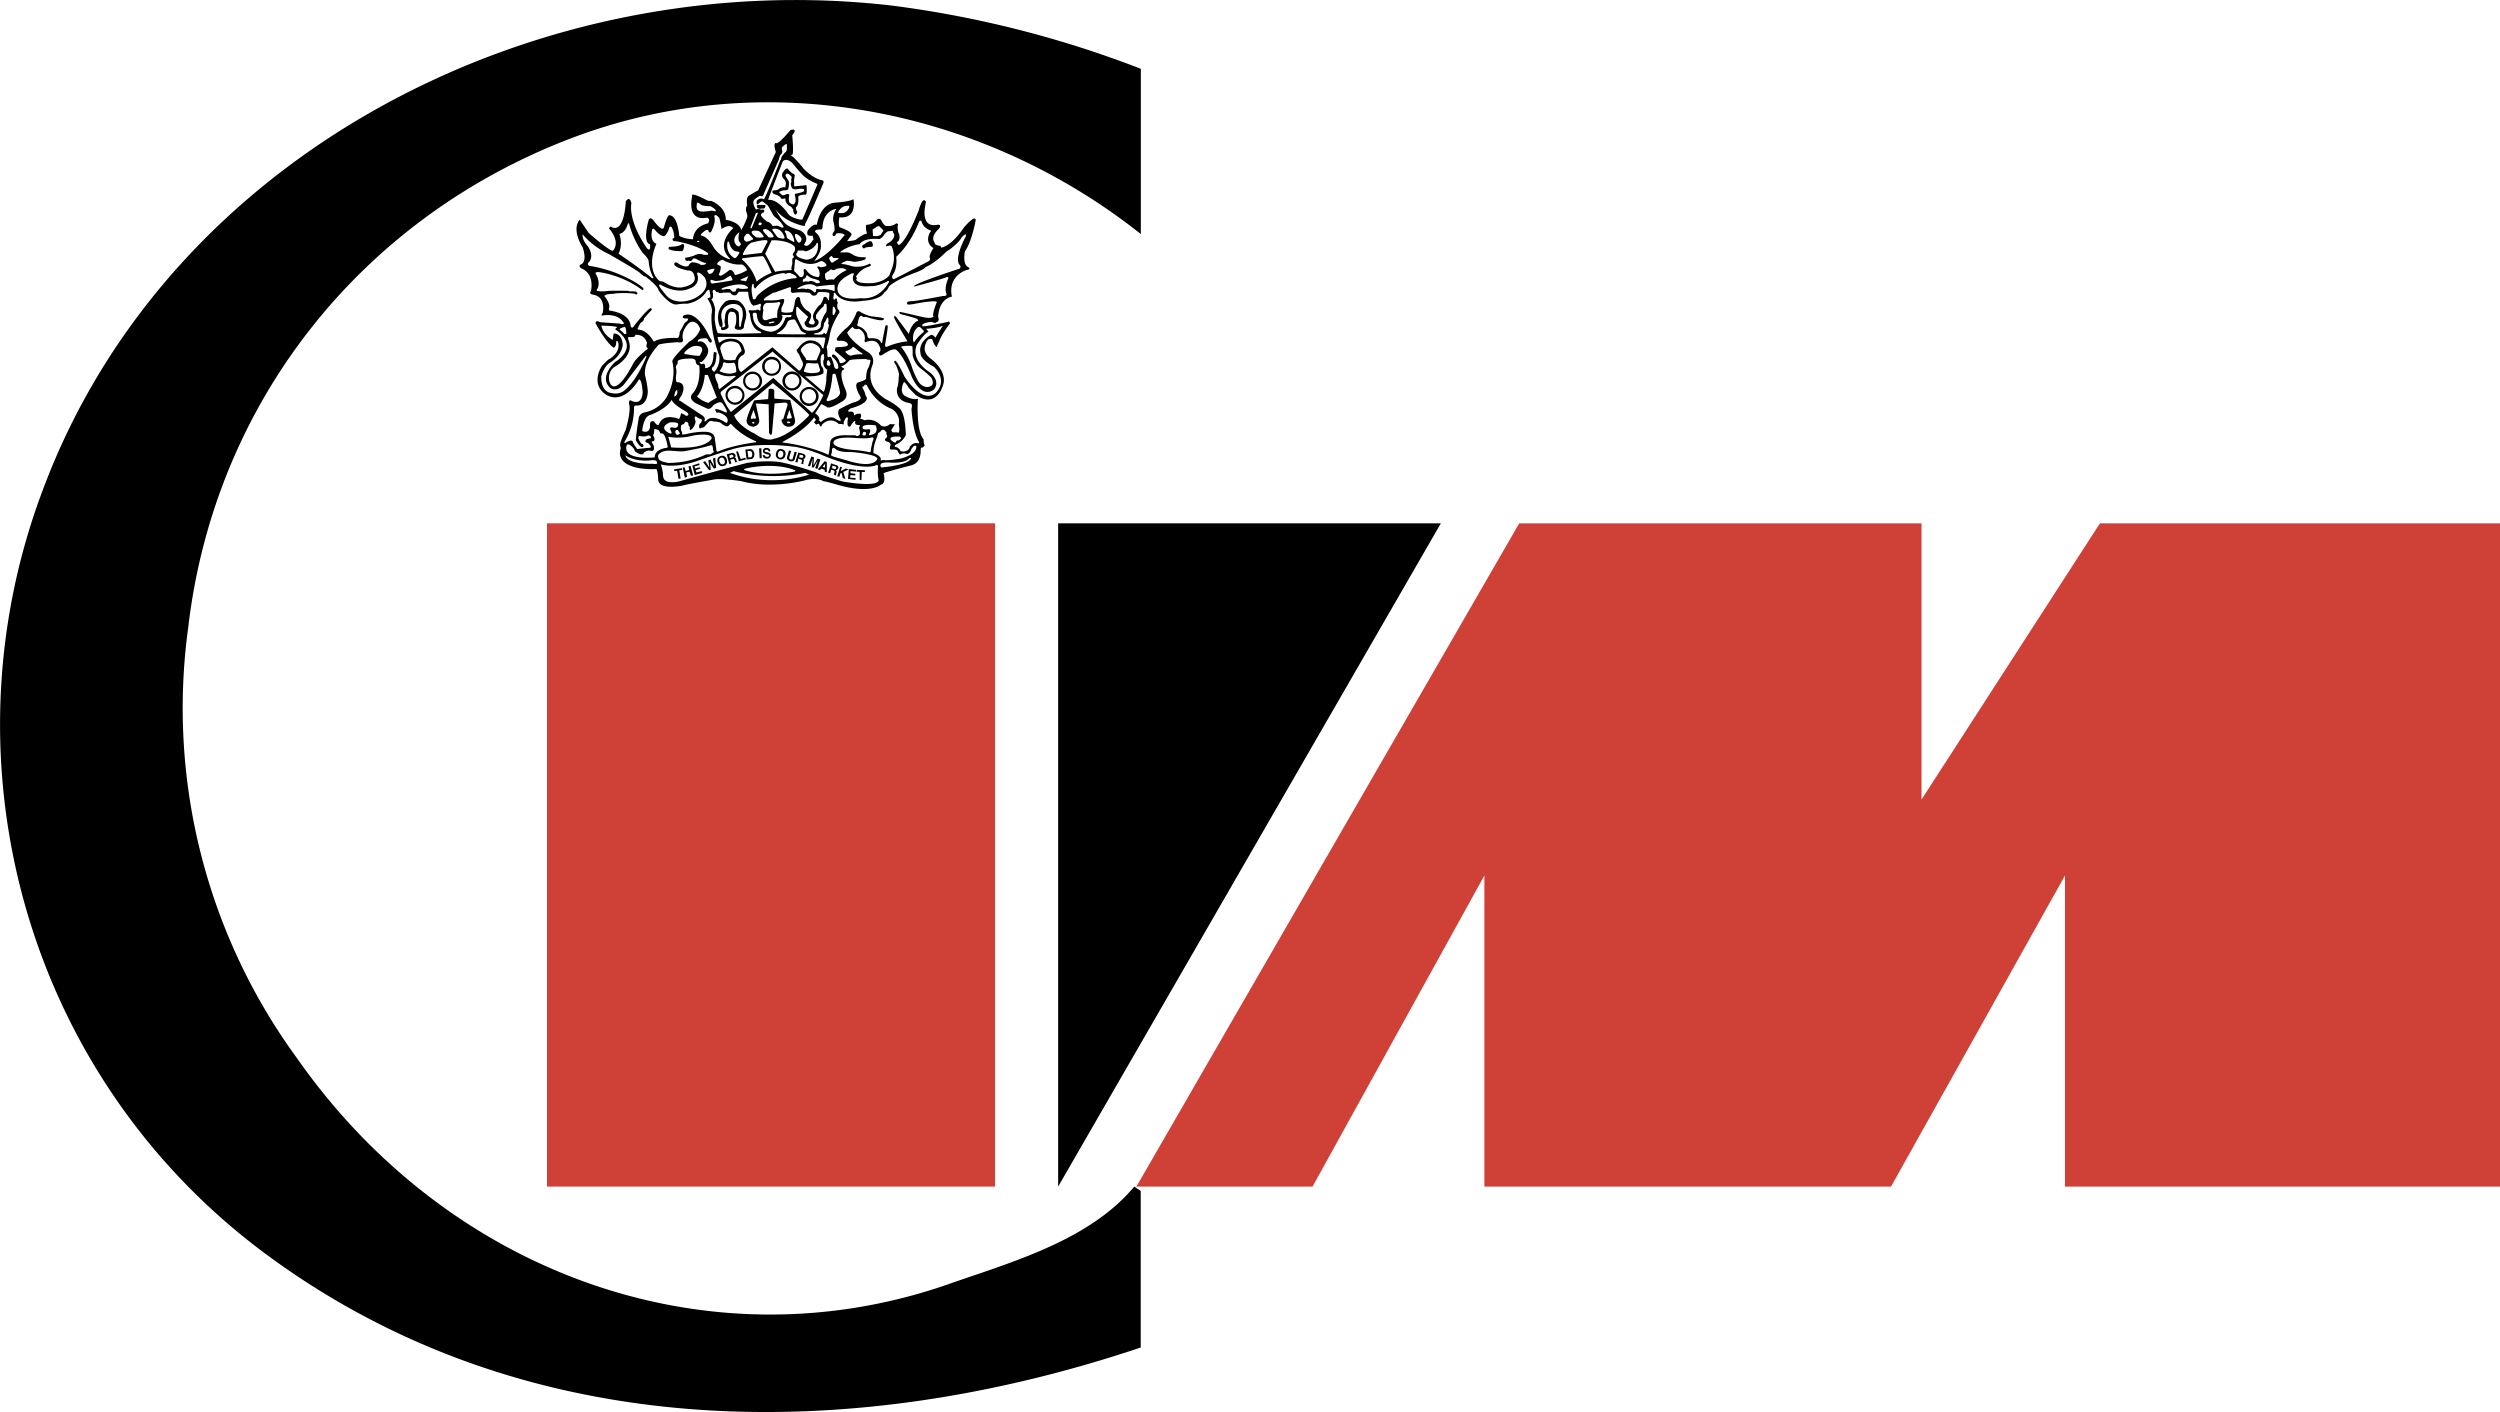 <?xml version="1.0" ?>
<svg xmlns="http://www.w3.org/2000/svg" viewBox="0 0 20.165 11.389">
	
	
	
	
	
	
	
	
	<path fill="#cf4037" d="M4.412 4.221h3.614v5.35H4.412v-5.35z"/>
	
	
	
	
	
	
	
	
	<path d="M8.535 9.571l3.087-5.35H8.535v5.35z"/>
	
	
	
	
	
	
	
	
	<path fill="#cf4037" d="M10.587 9.571l1.386-2.509v2.509h3.28l1.403-2.509v2.509h3.509v-5.35h-3.227l-1.439 2.228V4.221h-3.245l-3.088 5.35h1.421z"/>
	
	
	
	
	
	
	
	
	<path d="M9.201 9.606v1.263c-2.298.772-4.929.807-7.034-.737C.203 8.694-.481 6.15.343 3.958 1.36 1.221 4.36-.287 7.202.046a8.574 8.574 0 0 1 2 .509v1.333C7.921.871 6.167.52 4.605 1.116c-1.701.649-2.877 2.14-3.087 3.947a4.783 4.783 0 0 0 .878 3.473c1.228 1.754 3.351 2.508 5.297 1.807.509-.175 1.105-.351 1.456-.772l.052.035z"/>
	
	
	
	
	
	
	
	
	<path d="M4.689 2.165s-.027-.017-.007-.031c0 0 .06-.01.018-.139 0 0-.094-.139-.024-.223l.073.108s.167.146.194.143c0 0 .07-.062-.031-.181 0 0 .011-.021.021-.011 0 0 .097.07.115-.208 0 0 .031-.049.045.017 0 0-.034.125.122.358 0 0 .035.049.028-.028 0 0-.063 0-.011-.195 0 0 .007-.028.035-.003 0 0 .08.115.09.056 0 0 .028-.111.049-.09 0 0 .056-.003.073.164 0 0 .031.024.111.028 0 0-.004-.098.122-.129 0 0 .024-.042-.015-.045 0 0-.156.042-.114-.174 0 0-.024-.042.114.031 0 0 .018.011.039.007 0 0 .121.045.118.153 0 0 .111.014.125.083 0 0 .035-.059.049-.108 0 0 .003-.01-.011-.048 0 0-.003-.032.011-.042 0 0-.014-.066.014-.08 0 0 .056-.035.073-.042l.143-.31s-.024-.069 0-.073c0 0 .007.028.118-.104 0 0 .066-.021.014.042 0 0 .015.15 0 .157 0 0-.024.003.008.018 0 0 .065.066.08.09 0 0 .073.083.153.098 0 0 .024.003.004.038 0 0-.129.306-.143.316 0 0 .014.021-.024.011 0 0-.143-.031-.213-.132 0 0 .053.111.108.136 0 0 .003.007.09.035 0 0 .087.042.032.115 0 0 .027.039.072-.038 0 0 .011.014-.003-.035 0 0-.06.017-.038-.042 0 0 .041-.056.073-.045 0 0 .021-.164.143-.178 0 0 .118-.007.152-.028 0 0 .035.16-.114.146 0 0-.011.066.003.08 0 0 .104.035.095.062l-.035.05s.066-.003.073-.014c0 0 .062-.049.087-.045 0 0-.021-.08.003-.073 0 0 .053-.003.077-.042 0 0 .021-.014.034.003 0 0 .018.042.039.049 0 0 .048.007.083-.021 0 0 .024 0 .011.021 0 0 0 .045.01.059 0 0 .021.052-.017.073l.014.021s.049.007.163-.278c0 0 .031-.119.056-.073 0 0 .007-.018-.003.035 0 0-.042.181.098.153 0 0 .038-.007.014.031 0 0-.077.062-.035.115 0 0-.007.018.045.024l.007.014s.076-.003.184-.163c0 0 .094-.112.094-.056 0 0-.031.171-.087.25 0 0-.021.101.024.125 0 0 .034.018-.008.024 0 0-.156.042-.121.216 0 0-.102.01-.111.164 0 0 .017.035-.015.042 0 0 0 .014-.038-.003 0 0-.09.007-.073.035 0 0 .024.003.102-.014 0 0 .101-.018.111-.024l.01.014s-.065.083-.087.143c-.01.024-.021.038-.017.048 0 0-.011.003-.024-.021-.004-.007-.011-.027-.017-.042 0 0-.035-.014-.049.031 0 0-.042.066.035.125 0 0 .156.108.094.236 0 0-.053.167-.213.059 0 0-.065-.062-.065-.073 0 0-.021-.031-.028-.031s-.043.088.01.113c0 0 .056.035.101.021 0 0-.018.258.046.327 0 0 0 .045.01.049 0 0-.018.021-.027.021 0 0-.004-.018-.007.021 0 0 .007.094-.07.118 0 0-.232.059-.229.066 0 0 .024.08-.021.091 0 0-.08.08-.355 0 0 0-.094-.028-.111-.028 0 0-.041-.031-.132-.011.004 0-.275.08-.529.011 0 0-.174-.028-.232-.011 0 0-.223.039-.233.045 0 0-.198.045-.205-.045 0 0 0-.059-.014-.087 0 0-.278.021-.295-.122 0 0 .003-.048.01-.048 0 0-.01-.003-.007-.039 0 0 .021-.062.042-.101 0 0 .045-.146.031-.209 0 0-.011-.035.011-.035 0 0 .087.056.097-.062 0 0-.007-.122-.032-.104 0 0-.107.195-.25.128 0 0-.146-.066-.049-.236 0 0 .045-.052.062-.059 0 0 .098-.052.069-.143 0 0-.014-.003-.014.003 0 0 .004.035-.018.049 0 0-.049-.018-.149-.199.004 0-.003-.028.038-.007l.157.011s.056.017.024-.018c0 0-.035-.062-.153-.049 0 0-.031.014-.007-.021 0 0 .031-.132-.084-.146 0 0-.031-.007-.01-.031-.002.001.033-.135-.079-.18zm1.399 1.333c.101.072.153.041.153.041.126-.021.279-.181.279-.181.014-.021.004-.014.004-.014-.004-.017-.29-.254-.29-.254l-.313.261c.039.091.167.147.167.147zM5.542 2.45c-.018-.003-.073.004-.073.004-.066.021-.157-.112-.157-.112-.003-.034-.104-.111-.104-.111-.018 0-.045-.028-.045-.028-.007-.014-.251-.153-.251-.153-.142-.066-.212-.16-.212-.16-.007.048.042.097.042.097.056.087.007.128.007.128-.018.018.003.029.003.029.153.024.263.075.327.108.08.041.111.073.111.073 0 .024-.014.011-.014.011-.163-.119-.337-.14-.337-.14-.052-.007-.031.017-.031.017.042.08.007.122.007.122-.021.021.07.014.07.014.027-.007.184-.003.184-.003.003.007.028.003.028.003l.031.003c.031.021 0 .024 0 .024-.004-.009-.028-.009-.028-.009-.077-.007-.139 0-.139 0-.004.003-.018.003-.018.003-.08.003-.066.021-.066.021.053.066.035.097.035.097-.003.021.011.018.011.018.17.028.163.122.163.122.011.035.031-.003.031-.003.108-.136.129-.139.129-.139.021.003.007.018.007.018a.927.927 0 0 0-.059.066c.003.016-.024.033-.024.033-.007.003-.022.039-.022.039-.013.017.004.017.004.017.073.004.122.098.122.098.049-.038.191-.031.191-.031.014-.003.017-.039.017-.039-.003-.007.011-.028.011-.028.004-.003.028-.052.028-.052a.15.15 0 0 1 .017-.014c.035-.031-.014-.024-.014-.024-.02-.004-.017-.015-.017-.015.008-.017.042-.017.042-.017.098.003.178.188.178.188.031.038.003.038.003.038-.01 0-.021-.024-.021-.024-.003-.014-.027-.01-.027-.01-.063 0-.053.028-.053.028.049-.018.073.038.073.038.038.059-.042.125-.042.125-.02-.003-.017.003-.017.003.011.024.028.01.028.01.02-.003.017.032.017.032-.007.007.01.003.01.003.015 0 .011-.003.011-.003.045-.014.045-.094.045-.094a.24.24 0 0 1 .004-.031c.031 0 .021.014.021.014-.004.101-.032.107-.032.107-.01.018-.003.021-.003.021.014.028.024.01.024.01.045-.056.034-.122.034-.122-.079-.211-.062-.34-.062-.34.014-.059-.035-.122-.035-.122l.024-.01c.004-.007-.007-.059-.007-.059-.016-.007-.034.028-.034.028a.237.237 0 0 1-.146.083zm-.007 1.187c-.076.017-.178-.032-.226.034-.003.007 0 .035.015.042.021.014.041.014.062.021a.71.71 0 0 0 .31-.069h.034c.007-.007.028-.015.028-.021-.014-.021 0-.059-.028-.052-.059.02-.128.031-.195.045zm-.546-1.591c.205.14.271.199.271.199l.011-.003a.332.332 0 0 1-.039-.137c-.003-.024-.048-.065-.048-.065a.745.745 0 0 1-.111-.24l-.008.003c-.024.083-.069.083-.069.083.031.098-.007.16-.007.16zm.326.216c.004.007.035.01.035.01.094.063.156.045.156.045.126-.024.095-.09.095-.09-.01-.052-.052-.045-.052-.045-.105-.021-.111-.049-.111-.049 0-.024.024-.014.024-.014.076.053.094.021.094.021 0-.007.018-.021.018-.021.014-.011.069.01.069.01.007.015.045.004.045.004l.01-.014c-.007.011-.076-.027-.076-.027-.028-.018-.038.003-.038.003-.011.018-.028.007-.028.007-.038.011-.028-.024-.028-.024.01.003.065-.014.065-.014.035-.021.07-.014.07-.014.018.011.049.003.049.003v-.01c-.097-.073-.264-.098-.264-.098-.031.004-.021-.024-.021-.024.015.003.011-.007.011-.007 0-.045-.018-.076-.018-.076-.01-.021-.021-.004-.021-.004a.166.166 0 0 1-.031.063c-.028.031-.091-.049-.091-.049-.009-.01-.017.004-.017.004-.021.101.035.114.035.114-.091.213.02.296.02.296zm.318-.309c.003 0 .007-.003.007-.003 0-.004-.004-.007-.007-.007-.007 0-.011.003-.011.007 0-.001.004.003.011.003zm-.244.445c.094.073.216.007.216.007.146-.077.077-.17.077-.17-.053-.056-.06-.031-.06-.031.035.1-.062.124-.062.124-.105.049-.23-.031-.23-.031-.021-.007-.011.014-.011.014.035.052.07.087.07.087zm.126-.397c.013-.042-.015-.031-.015-.031-.024.021-.101.021-.101.021-.038.035.098.035.098.035.014.003.018-.025.018-.025zm.212-.299c.007-.007.042.003.042.003.021-.011-.039-.042-.039-.042-.08 0-.08-.017-.08-.017-.039-.024-.028-.003-.028-.003-.018.069.042.063.042.063.003.003.063-.004.063-.004zm.187.139c-.031-.042-.094.007-.094.007a.838.838 0 0 0-.018-.09c-.037-.042-.041-.014-.041-.014.018.052-.027.129-.027.129-.018.006-.018-.007-.018-.007-.003-.021-.025-.008-.025-.008-.058.042-.034.042-.034.042.052.01.09.08.09.08a.241.241 0 0 0 .126.108c.027.01.01-.007.01-.007-.114-.118.031-.24.031-.24zm.049.032c-.076.059-.021.107-.021.107.021.017.027 0 .027 0 .015-.011 0-.024 0-.024-.024-.021-.006-.083-.006-.083zm-.083.08c0-.007-.011-.003-.011-.003-.02.09.049.128.049.128.018.017.042-.032.042-.032.017-.014-.018-.018-.018-.018-.046-.002-.062-.075-.062-.075zm-.122.229c.014-.021-.007-.014-.007-.014-.066.014-.045.021-.045.021.014.031.027.018.027.018.018-.004.025-.025.025-.025zm.049-.038c.02.007-.011.076-.011.076.004-.003.014.004.014.004.011.003.06-.035.06-.035.03-.031.051.014.051.014.004.021.018.014.018.014a.35.35 0 0 0 .087-.038c-.021-.046-.046-.046-.046-.046-.066.007-.135-.028-.135-.028-.021-.017-.028-.006-.028-.006-.035.014-.032.034-.032.034l.022.011zm-.161.72c.049-.073-.018-.073-.018-.073-.052-.01-.101.045-.101.045-.02.025.008.021.008.021.129.024.111.007.111.007zm-.643-.201c.014.01.027.024.027.024.004.011.011.007.011.007.014.003.011-.014.011-.014-.004-.053-.018-.042-.018-.042-.053.014-.031.025-.031.025zm-.049.298c-.042.031-.042.08-.042.08-.003.06.031.074.031.074.062.021.16-.174.16-.174.021-.049.111-.119.111-.119.018-.01.007-.017.007-.017-.007 0-.007-.011-.007-.011a.1.1 0 0 1 .005-.027c-.022-.077-.095-.066-.095-.066.004.024-.045.018-.045.018-.024-.008-.007.031-.007.031.045.128-.118.211-.118.211zm-.011-.219c0-.014.007-.052.007-.052.073 0 .073.094.073.094-.013.097-.111.146-.111.146-.042.031-.062.105-.062.105-.004.132.08.135.08.135.069.017.107-.021.107-.021.104-.083.178-.275.178-.275l-.007-.003-.164.216c-.059.083-.118.045-.118.045-.104-.087.035-.212.035-.212.08-.049.091-.104.091-.104.027-.087-.087-.157-.087-.157-.008-.004.014-.021.014-.021-.036-.011-.129-.011-.129-.011.017.077.093.115.093.115zm.369.039c-.136.149-.108.25-.108.25.024.101.021.136.021.136-.01.111-.086.104-.086.104-.032-.003-.025.024-.025.024a.513.513 0 0 1-.077.268c-.003.021.011.007.011.007.052-.031.056-.007.056-.007 0 .01.035.059.035.059s.059-.007.101-.01c.028-.003-.014-.039-.014-.039-.029-.006-.018-.02-.018-.02 0-.014.042-.018.042-.018.003-.028-.028-.021-.028-.021-.014.011-.056.004-.056.004-.007-.003-.01 0-.01 0-.021.011.014.056.014.056.007.011.01.007.01.007.01 0 .01.017.01.017-.017.035-.062-.048-.062-.048s.004-.056.024-.178c.007-.038.045-.045.045-.045.14-.027.188-.139.188-.139.076-.149.038-.271.038-.271-.006-.028.137-.161.137-.161a.198.198 0 0 0 .087-.098c.003-.013-.021-.044-.021-.044-.046-.042-.077 0-.077 0-.056.062-.042.118-.042.118.014.042-.041.028-.041.028-.147.01-.154.021-.154.021zm.15.365c-.018 0-.024.052-.024.052.035-.007.024-.052.024-.052zm.278.39c.004-.049-.143-.024-.143-.024-.111.03-.194.013-.194.013-.021-.007-.01.007-.01.007l.021.077c.295.02.326-.073.326-.073zm-.48.205c.056.007.039-.01.039-.01.003-.028-.056-.017-.056-.017-.136.01-.199-.042-.199-.042.015.076.216.069.216.069zm-.017-.393c-.055.014-.063.129-.063.129.073.028.063-.056.063-.056.003-.035.034-.021.034-.021.024.042.038.024.038.024.035-.098.16-.045.16-.045.011-.003.018-.045.018-.045.014 0 .042.021.042.021.038-.007.003-.032.003-.032-.132-.076-.118-.1-.118-.1-.052.083-.177.125-.177.125zm.031.15c-.011.014 0 .024 0 .024.018.041-.014.038-.014.038-.01.003.008.024.008.024.024.063-.018.053-.018.053-.024-.011-.056.013-.056.013-.01.039-.073-.01-.073-.01-.007-.031-.042-.052-.042-.052-.035-.018-.027.038-.027.038.017.087.229.063.229.063 0-.07.098-.077.098-.077.007-.003.007-.007.007-.007-.018-.101-.039-.107-.039-.107l-.021-.004c-.003-.011-.014-.024-.014-.024-.044-.021-.035.003-.035.003l-.003.025zm.157-.049c.038.01.038-.021.038-.021.013-.028-.066-.021-.066-.021-.101.045-.004.087-.004.087.032.014.011-.021.011-.021-.017-.035.021-.024.021-.024zm.066-.258c-.035.045-.011.042-.011.042l.185.122c.024.024.011.035.011.035 0 .021.021-.003.021-.003.052-.045.143.017.143.017.018.014.021 0 .021 0 .018-.052-.069-.077-.069-.077-.024.007-.024-.01-.024-.01-.027-.042.071.006.071.006.049.024-.018-.069-.018-.069-.02-.028-.076.017-.076.017-.024.039-.049.024-.049.024l-.087-.041c-.069-.039-.031-.077-.031-.077.076-.08.056-.229.056-.229-.029-.004-.029-.035-.029-.035-.003-.021-.034-.021-.034-.021-.115 0-.111.024-.111.024.003.007-.004.024-.004.024-.007 0-.011.024-.011.024.008.021.004.052.004.052-.011.078.011.067.011.067.083.007.031.108.031.108zm.125.007a.212.212 0 0 0 .094.052c0-.007.066-.042.066-.042l-.073-.184h-.024c-.011.122-.063.174-.063.174zm.786.606c.018-.011-.003-.014-.003-.014-.178-.066-.394-.01-.394-.01-.021.007 0 .014 0 .014.185.055.394.01.397.01zm.118.024l-.031-.014c-.312.066-.577-.014-.577-.014l-.031.014c.341.125.639.014.639.014zm-1.179-.014a.11.11 0 0 0 .004.039c.014.056.122.031.122.031s.337-.094.552-.15c.143-.021.24-.01.24-.01.087.007.32.087.32.087.035.021.212.073.212.073.314.052.29-.014.29-.014-.007-.017-.007-.08-.007-.08.007-.056-.011-.038-.011-.038-.131.052-.427-.077-.427-.077-.118-.052-.223-.07-.223-.07-.338-.045-.519.021-.519.021-.045.011-.282.094-.282.094-.191.063-.288.025-.288.025a.45.45 0 0 1 .017.069zm.108-.313c.004.014.024 0 .024 0 .014 0-.011-.031-.011-.031-.013-.008-.02.007-.02.007-.004.017.007.024.007.024zm.094-.003c.084-.018.129-.015.129-.015.087-.003.087.049.087.049l.014.101c0 .017.018.007.018.007.122-.052.303-.073.303-.073 0-.01-.018-.014-.018-.014a.576.576 0 0 1-.182-.129c-.004-.01-.01-.003-.01-.003l-.014.014c-.018.017-.063-.024-.063-.024-.003-.004-.024-.008-.024-.008-.007-.003-.035-.003-.035-.003-.027-.014-.041.007-.041.007a1.186 1.186 0 0 0-.031.035l-.011.007c-.014 0-.014.003-.014.003-.011.007-.015 0-.015 0-.007 0 0-.031 0-.031.036-.031.011-.042.011-.042-.014 0-.035-.017-.035-.017-.027-.014-.007.038-.007.038-.007.049-.041.07-.041.07l-.01-.014c.011 0 0-.018 0-.018-.007-.003-.007-.014-.007-.014 0-.028-.028-.021-.028-.021-.004.021-.021.021-.021.021-.022.007-.007.056-.007.056.01.003.003.024.003.024a.15.15 0 0 0 .049-.006zm.347-.175l.342-.275.312.282s.039-.028.091-.143l-.41-.351-.411.32s-.014.011-.003.028c0 0 .048.105.079.139zm.77.338c.027.014.018-.003.018-.003.006-.008.013-.095.013-.095.014-.062.139-.052.139-.052h.063c.014.011.024.003.024.003.021 0 .01-.048.01-.048-.006-.014-.002-.024-.002-.024.017-.014-.007-.014-.007-.014-.039 0-.024-.031-.024-.031-.015-.007-.04.041-.04.041-.038.021-.02-.066-.02-.066-.014-.024-.035.035-.035.035.004.028-.01.014-.01.014a.08.08 0 0 0-.028 0c-.077-.07-.139.007-.139.007.003.021-.015.007-.015.007-.007-.031-.027-.01-.027-.01-.011-.004-.021-.022-.021-.022.01 0 .017-.021.017-.021-.01 0-.014-.017-.014-.017-.076.108-.243.192-.243.192-.024.013-.007.013-.007.013.202.025.348.091.348.091zm.163.052c.223.073.247-.011.247-.011.007-.038-.208-.056-.208-.056-.104.004-.126-.023-.126-.023-.027-.025-.031.003-.031.003 0 .039-.007.035-.007.035 0 .024.011.018.011.018.007.006.114.034.114.034zm-.104-.132c.024.038.157.048.157.048a.984.984 0 0 1 .111.014c.038.014.031-.01.031-.01 0-.011.014-.07.014-.07.021-.042-.007-.035-.007-.035-.028.014-.139.004-.139.004-.202-.014-.167.049-.167.049zm.237-.091s-.014.021.003.021c0 0 .018.007.018-.007 0 0 .011-.018-.011-.021 0 0-.01 0-.01.007zm.052.004c-.014.024.007.014.007.014.077-.01.042-.077.042-.077-.108-.014-.105.014-.105.014-.007.028.049.017.049.017.024 0 .007.032.007.032zm.09.212c0 .018.014.003.014.003.031.011.146-.01.146-.01.146-.038.126-.101.126-.101-.018-.017-.042.031-.042.031-.003.018-.021.029-.021.029-.004.007-.014.003-.014.003-.031-.011-.055.007-.055.007l-.015-.024c0-.021-.045-.018-.045-.018-.031.007-.017-.031-.017-.031.013-.025-.032-.035-.032-.035-.027-.014.004-.031.004-.031.003-.003.003-.018.003-.018-.003 0-.007-.01-.007-.01.004-.011-.003-.021-.003-.021-.007.003-.01-.01-.01-.01-.025-.014-.038.017-.038.017-.018-.004-.022.035-.022.035-.034.073-.031.132-.031.132.07.028.059.052.059.052zm.241-.003c.014-.014-.011-.007-.011-.007-.038.049-.174.034-.174.034-.053 0-.056.014-.056.014-.01.035.018.025.018.025.212-.021.223-.066.223-.066zm-.118-.14s.007-.014.017-.01c0 0 .039-.011.015-.031 0 0-.06-.004-.07.007 0 0-.024.01.018.035-.002-.001.02.014.02-.001zm-.245-.372c.053.059-.122.104-.122.104-.045.032.004.025.004.025.024 0 .024.018.024.018 0 .021.011.007.011.007.014-.011.041-.008.041-.008.015.021-.003.038-.003.038l.039.015.011-.003a.13.13 0 0 1 .118.045c.042.024.076-.014.076-.014 0 .007.038.003.038.003l-.031.049.011.017h.038c.028.021.013-.066.013-.066.014-.083-.056-.122-.056-.122-.142-.055-.198-.184-.198-.184-.007-.018-.02-.011-.02-.011-.007.007-.011.014-.011.014-.014-.003-.007.014-.007.014a.15.15 0 0 1 .024.059zm-.313.028c-.007.025.021.014.021.014.111-.031.083-.083.083-.083 0-.014-.034-.132-.034-.132a.017.017 0 0 0-.024.003c-.011.139-.046.198-.046.198zm-.094.115s.046.028.031.056l.015.014s.062-.056.111-.031c0 0 .059.042.048.01 0 0-.035-.052-.01-.083.003 0 .083-.045.122-.056.003 0 .063-.018.048-.045 0 0-.062-.098-.017-.115 0 0 .07-.018.063-.035 0 0 0-.059.021-.087 0 0 .021-.059.011-.059-.007-.004-.015.003-.032-.007 0 0-.118 0-.133.01 0 0-.038.042-.059.045 0 0-.011.003-.004.01 0 0 .007 0 .007.007 0 0 .028.004 0 .018 0 0-.034.024.024.16 0 0 .031.062-.031.094 0 0-.107.07-.125.039l-.03-.015s-.011-.007-.014 0l-.046.07zm.091-.272c-.004-.007.007-.08.007-.08-.042-.024-.031-.076-.031-.076.011-.014.003-.049.003-.049-.041-.007-.021.094-.021.094l.011.014c.01.014.007.045.007.045-.038.032-.147.025-.147.025l.147.125c.013 0 .024-.098.024-.098zm.024-.111c.014-.01.007-.021.007-.021-.013-.041-.024-.017-.024-.017-.011.035.004.035.004.035l.013.003zm.188-.087c.038-.007.066-.007.066-.007.024.007.007-.01.007-.01-.011-.004-.049-.035-.049-.035-.017-.018-.027-.011-.027-.011-.007.018-.046.029-.046.029-.02.006-.003.017-.003.017.031.034.052.017.052.017zM7 2.84c.069.042.035.111.035.111-.07.192.135.282.135.282.087.052.094.07.094.07.042.056.042.205.042.205-.003.017-.035.049-.035.049-.017.017-.035.024-.035.024-.034.017-.013.024-.013.024.031.004.042.035.042.035.069.01.073-.035.073-.035.027-.038.056-.031.056-.031.034.007.014-.017.014-.017-.047-.084-.056-.258-.056-.258.01-.042-.004-.042-.004-.042-.007-.007-.034-.01-.034-.01-.098-.028-.078-.119-.078-.119.011-.013.014-.097.014-.097.01-.011-.024-.09-.024-.09-.024-.024-.007-.032-.007-.032.018 0 .077.129.077.129.163.24.254.129.254.129.1-.108-.018-.209-.018-.209-.111-.059-.107-.108-.107-.108-.021-.094.08-.146.08-.146.016-.014.041.021.041.021-.003-.003.06-.098.06-.098-.045.021-.136.025-.136.025l.02.024c-.034.01-.094.104-.094.104-.058.129.109.227.109.227.087.077.027.136.027.136-.104.076-.178-.105-.178-.105-.072-.184-.125-.216-.125-.216-.027-.021-.114.042-.114.042-.032.014-.024-.021-.024-.021.024-.018 0-.056 0-.056-.029-.065-.109-.027-.109-.027-.013.003-.006-.025-.006-.025a.083.083 0 0 0-.049-.083c-.035.011-.049-.014-.049-.014-.01 0-.045.045-.045.045.035.077.167.157.167.157zm-.247-.421c-.007 0 .007.028.007.028-.014 0-.003.045-.003.045.024.021.01.035.01.035-.062.097-.073.17-.073.17a.474.474 0 0 1-.027.104c.007.007.007.063.007.063 0 .021.011.017.011.017.003-.007.017 0 .017 0 .01.011.024.063.024.063.006.045.034.028.034.028.011-.042-.038-.087-.038-.087-.014-.007-.011-.014-.011-.014 0-.018.018-.01.018-.01a.102.102 0 0 1 .042.056c.003.028.045 0 .045 0 .014-.007-.003-.021-.003-.021l-.078-.066.004-.028.027-.003c.084 0 .073-.021.073-.021-.01-.039-.086-.028-.086-.028.007-.004-.004-.011-.004-.011-.007-.014.07-.087.07-.087.059-.038.09-.132.09-.132.004-.01.021-.01.021-.01a.296.296 0 0 0 .101.042c.118.011.098.021.098.021 0 .031-.146-.018-.146-.018-.025.007-.028-.004-.028-.004-.028-.021-.035.055-.035.055-.014.018.003.025.003.025.063.021.073.07.073.07 0 .028.018.028.018.028.084-.007.09.031.09.031.01.021.014-.007.014-.007 0-.014.024-.125.024-.125.021-.014.018.006.018.006.003.011-.021.146-.021.146 0 .024.015.017.015.017.082-.037.166-.044.166-.044s-.093-.153-.108-.191c-.003-.021.015-.008.015-.008l.104.14c.021-.088.069-.105.069-.105.014-.003 0-.014 0-.014 0-.007-.111-.035-.111-.035-.049-.01-.031-.024-.031-.024-.004-.003.17.038.17.038.098.024.102-.003.102-.003-.015-.014.027-.115.027-.115-.011-.017-.16.011-.16.011-.098.021-.08 0-.08 0-.007-.018.037-.018.037-.018.039 0 .254-.042.254-.042.039.004.024-.024.024-.024-.016-.042.015-.114.015-.114.01-.018-.011-.014-.011-.014-.037.017-.26.076-.26.076-.042-.011.348-.139.348-.139.035-.004.02-.032.02-.032-.056-.048.046-.233.046-.233.01-.042-.035.01-.035.01-.018.039-.094.095-.094.095a.206.206 0 0 0-.031.021.72.72 0 0 1-.118.097.297.297 0 0 1-.046.024c-.017.021-.066.039-.066.039-.184.066-.23.118-.23.118a.103.103 0 0 1-.038.049c-.034.062-.17.066-.17.066-.164.028-.216-.049-.216-.049-.018-.028-.021-.01-.021-.01v.017c-.003 0-.003.021-.003.021 0 .028.021 0 .021 0 .003 0 .01.014.01.014zm-.018.104c.014-.014-.003-.042-.003-.042-.007-.014-.014-.003-.014-.003-.007.076.004.063.004.063.01 0 .013-.018.013-.018zm.021-.181c.017.091.184.063.184.063.158.017.227-.125.227-.125.011-.014-.004-.014-.004-.014-.083.048-.142.042-.142.042-.174.017-.139-.084-.139-.084.01-.021.003-.018.003-.018-.01-.007-.034.01-.034.01-.116.056-.095.126-.095.126zm.717-.226c.039-.014.028-.035.028-.035-.014-.017.028-.08.028-.08-.08-.049-.024-.132-.024-.132.01-.007 0-.011 0-.011-.064-.02-.073-.076-.073-.076-.007-.007-.018.004-.018.004-.074.193-.185.285-.185.285.011.108-.031.149-.031.149-.007.032.011.032.011.032.018-.007.264-.136.264-.136zm-.622-.456s-.042-.003-.06.014c-.031.025-.031.042-.031.042s.042.011.062-.007c0 0 .029-.018.029-.049zm.25.237l.024-.035c.007 0-.031-.035-.031-.035-.003-.007-.018 0-.018 0a1.34 1.34 0 0 0-.038.025l.004.052h.034l.025-.007zm-.265.139c.014 0 .042.017.042.017.038.028.104.021.104.021v.014c-.014.017-.09.024-.09.024-.07-.014-.066-.007-.066-.007-.055.021-.035.025-.035.025.031 0 .084.018.084.018a.212.212 0 0 0 .139-.021c.028.013-.007.024-.007.024a.176.176 0 0 0-.104.083c.011 0 .007.014.007.014-.007.01 0 .014 0 .014.018.031.133.021.133.021.096-.011.131-.063.131-.063l.018-.048c.042-.104 0-.185 0-.185-.007-.014-.038 0-.038 0-.018-.007.006-.024.006-.024.066-.035.052-.077.052-.077l-.007-.007-.003-.013c0-.007-.035 0-.035 0-.011-.004-.035.027-.035.027a.08.08 0 0 1-.038.035c-.139-.011-.16.042-.16.042-.07.007-.132.045-.132.045-.046.028-.011.021-.011.021h.045zm.191-.045c.028-.003.004-.042.004-.042-.02-.014-.062.024-.062.024-.014 0-.014.014-.014.014.003.024.021.014.021.014.003-.007.024-.007.024-.007.003-.003.027-.003.027-.003zm-.406-.011c.007.052-.053.125-.053.125.101-.031.236-.198.236-.198.018-.014 0-.018 0-.018-.02-.013-.058-.006-.058-.006-.014.034-.028.017-.028.017-.01-.007.007-.031.007-.031.015-.003 0-.073 0-.073-.017-.046.014-.101.014-.101.014-.01.003-.01.003-.01-.107.024-.107.142-.107.142 0 .031-.021.024-.021.024-.052 0-.038.021-.038.021.055.042.045.108.045.108zm-.115.115c.107-.011.091-.129.091-.129 0-.014-.011-.003-.011-.003-.014.042-.08.063-.08.063-.018.003-.021-.004-.021-.004-.011-.003-.035 0-.035 0-.011-.007-.017.004-.017.004-.003.017-.007.017-.007.017-.011.003 0 .018 0 .018.011.023.08.034.08.034zm.258-.011v-.003h-.042l-.014-.017c-.007.003-.021.017-.021.017.01.032.024.039.024.039l.007-.004.039-.024.007-.008zm-.08.105c-.004-.003-.011.004-.011.004-.007.007-.018.014-.018.014-.003.052.014.052.014.052.039-.01.056-.003.056-.003a.285.285 0 0 1 .104-.077c-.024-.028-.083-.01-.083-.01-.011.01-.031.01-.031.01-.011-.01-.018-.003-.018-.003-.004-.001-.013.013-.013.013zm-.238.039c.007.01.021.007.021.007.027-.01.014-.056.014-.056.007-.018.021-.003.021-.003.039.062.102.059.102.059.021-.038-.011-.077-.011-.077-.004-.014.017-.007.017-.007.014.007.024.003.024.003.05-.007.028-.024.028-.024-.027-.035-.049-.021-.049-.021-.093.052-.183-.014-.183-.014-.018-.011-.018.007-.018.007l-.007.084a.296.296 0 0 1 .041.042zm.008.104c0-.007.039-.003.039-.003.01.007.018 0 .018 0 .027 0 .052.024.052.024.011.011.011.003.011.003.01 0 .01-.024.01-.024 0-.003.018 0 .018 0 .014.004.042 0 .042 0 .042 0 .08.014.08.014.018.007.007 0 .007 0 .004-.007 0-.049 0-.049-.042 0-.146.014-.146.014a.099.099 0 0 0-.041-.018c-.059-.006-.114.035-.114.035 0 .004.024.004.024.004zm.056-.063c.014.007.017 0 .017 0 .011-.007.039.003.039.003.023.018.031.011.031.011.031.003.007-.021.007-.021a.318.318 0 0 0-.056-.017c-.011-.004-.038-.025-.038-.025-.004 0-.011.014-.011.014.003.007-.011.014-.011.014-.007 0-.01.007-.01.007-.01.025.007.017.007.017l.025-.003zm.132.418c.01-.007.013.007.013.007.011.003.011-.007.011-.007.007 0 .021-.066.021-.066-.007-.004-.007-.018-.007-.018.007-.007 0-.038 0-.038-.003-.007-.011 0-.011 0-.003.014-.017.035-.017.035-.007.006-.007.021-.007.021 0 .007-.003.014-.003.014-.014.055-.067.052-.067.052-.021.011 0 .011 0 .011.077.006.067-.011.067-.011zm-.352-.271c.038-.011.035.003.035.003.003.021-.021.062-.021.062a.117.117 0 0 0 0 .035c.039.014.087 0 .087 0 .004 0 .018-.062.018-.062.004-.056.028-.059.028-.059.021.003.017.024.017.024.017.069.063.09.063.09.01.003.024.024.024.024.007.021-.011.056-.011.056-.004.004-.007.011-.007.011.003.014.027.018.027.018.028 0 .021-.028.021-.028-.009-.004-.013-.032-.013-.032-.007-.031.048-.094.048-.094.021-.007.035-.056.035-.056 0-.014.014-.014.014-.014.014 0 .024.024.024.024.007.014.007-.003.007-.003l.004-.041c0-.01-.007-.014-.007-.014-.084-.011-.087 0-.087 0-.01.024-.024.024-.024.024-.024.007-.038-.021-.038-.021a.463.463 0 0 0-.139 0c-.025-.003-.014-.038-.014-.038l-.007-.01-.115.041c-.018.007-.018.004-.018.004-.007 0-.069.042-.069.042-.028.031.003.02.003.02.091.004.115-.006.115-.006zm.185.232c.027.028.073.018.073.018.069 0 .073-.035.073-.035-.004-.038.034-.101.034-.101.021-.014.011-.077.011-.077-.007-.007-.018 0-.018 0-.003.022-.017.028-.017.028a.299.299 0 0 0-.049.06c-.003.034.007.034.007.034.017.007.014.031.014.031-.014.039-.055.036-.055.036-.046.006-.053-.021-.053-.021-.01-.007-.003-.028-.003-.028.007 0 .01-.007.01-.007l.008-.021c.01-.003.007-.011.007-.011s-.053-.045-.08-.076c-.007-.007-.014 0-.014 0-.004.056.003.069.003.069.013.036.049.101.049.101zm-.223-.455c.038-.011.122-.014.122-.014.017.003.01-.01.01-.01-.003-.008.004-.029.004-.029.003-.007.003-.027.003-.027-.003-.029.007-.035.007-.035.014 0 0-.017 0-.017-.008-.007 0-.018 0-.018.027-.028.01-.056.01-.056-.058-.055-.184-.049-.184-.049l-.052.108.08.147zm-.066-.234c.011-.01 0-.021 0-.021-.032-.006-.119.018-.119.018-.038.01-.069.08-.069.08-.014.028.003.021.003.021l.143-.017.042-.081zm-.087.442c0-.003.011-.018.011-.018.146-.139.313-.139.313-.139l.003-.01c-.018-.021-.042-.027-.042-.027-.021-.014-.049.003-.049.003-.003-.007-.017-.007-.017-.007a.337.337 0 0 0-.227.125c-.017-.014-.01-.028-.01-.028-.003-.017-.01-.01-.01-.01-.021.038.003.122.003.122.018.01.025-.011.025-.011zm.004-.129c.044-.041.121-.072.121-.072-.059-.136-.07-.133-.07-.133-.02-.003-.167.017-.167.017-.007.008.004.015.004.015a.367.367 0 0 1 .112.173zm-.098-.006c.018.007.014 0 .014 0l.014-.031c.008-.01-.007-.003-.007-.003l-.046.02c-.011.003-.004.01-.004.01l.029.004zm-.15-.021c-.021.021-.086.021-.086.021l-.035-.01c-.011.027.01.031.01.031s.104-.014.152-.024c.021 0 .008-.018.008-.018l-.01-.021c-.007 0-.039.021-.039.021zm-.086.254c-.004.031-.004.084-.004.084.018.122.031.104.031.104.035.011.345 0 .345 0 0-.007-.011-.014-.011-.014-.073-.018-.08-.132-.08-.132 0-.01-.007-.021-.007-.021-.014-.021.011-.018.011-.018.003.003.045 0 .045 0 0-.007.021-.003.021-.003.014.014.014 0 .014 0v-.024c0-.007.003-.007.003-.007.004-.024-.01-.017-.01-.017-.018.009-.046.013-.046.013l-.003.003c-.035-.02-.042-.097-.042-.097.004-.021-.017-.017-.017-.017H5.96a.144.144 0 0 0-.015.021c-.02.021-.049-.004-.049-.004-.002-.014-.016-.01-.016-.01h-.046c-.01.007-.034.003-.034.003-.004-.01-.022-.007-.022-.007-.01-.024-.027-.017-.027-.017l-.004.017.004.007v.038l-.014.015c.024.023.032.083.032.083zm.083-.167c0-.003.035 0 .035 0a.487.487 0 0 0 .024.021c.031.003.027-.021.027-.021.004-.007.022-.007.022-.007.017.011.065.003.065.003.018-.003.004-.014.004-.014-.049-.049-.202.01-.202.01-.017.011-.003.011-.003.011.01.004.028-.003.028-.003zm.306.17c-.004.01-.007.056-.007.056.003.038.041.021.041.021 0-.003.066-.017.066-.017.014.006.012-.004.012-.004-.004-.011.002-.052.002-.052 0-.007.018-.049.018-.049.014-.021-.011-.021-.011-.021-.013.007-.079.007-.079.007-.046-.004-.046.045-.046.045l.004.014zm.059.174c.091-.007.118-.111.118-.111 0-.003.018-.007.018-.007.028.003.028-.004.028-.004.01-.014-.004-.014-.004-.014-.007.003-.076 0-.076 0l.003.003c.011.003.007.014.007.014-.003.036-.032.057-.032.057-.024.024-.093.017-.093.017-.073 0-.08-.08-.08-.08 0-.035-.018-.028-.018-.028-.025-.003-.014.028-.014.028.004.115.143.125.143.125zm.007-.07c.015 0 .024-.007.024-.01s-.014-.003-.027 0c-.014 0-.021.007-.021.01 0 .004.007.004.024 0zm.271.091c.011-.011 0-.011 0-.011-.038-.01-.045-.038-.045-.038-.007-.017-.035-.065-.035-.065-.003-.011-.027-.004-.027-.004-.031 0-.038.024-.038.024a.149.149 0 0 1-.073.08c-.018.014-.007.011-.007.011.017.003.225.003.225.003zm-.702.407c0 .028.01.035.01.035l.126-.098c.017-.01-.011-.01-.011-.01-.063.014-.118-.014-.118-.014-.046-.017-.029.031-.029.031 0 .004.022.056.022.056zm.01-.111s.077.042.136.007c0 0 0-.049-.014-.07 0 0-.007-.007-.014-.003 0 0-.046.007-.062-.003 0 0-.018-.007-.018.014 0-.001.003.017-.028.055zm.129-.091a.133.133 0 0 1 .045-.066c.014-.006-.014-.055-.014-.055-.011-.025-.067-.028-.067-.028-.096.007-.086.062-.086.062.01.039.028.084.028.084.052.014.094.003.094.003zm.654.004l.031-.073c.004-.045-.06-.063-.06-.063-.062-.014-.096.045-.096.045-.004.007 0 .018 0 .018.003.007.041.063.041.063-.003.003 0 .007 0 .007.024.006.084.003.084.003zm-.101.08C6.481 3 6.492 3 6.492 3c.045.017.09.007.09.007.042-.003.031-.031.031-.031l-.01-.031c-.003-.015-.01-.015-.01-.015-.014.003-.052 0-.052 0-.042-.007-.039.011-.039.011l-.017.045zm-.689-.233c.004.017.014.007.014.007.035-.031.087-.028.087-.028.091 0 .104.077.104.077.021.042-.01.056-.01.056-.024.01-.035.038-.035.038-.011.094.024.097.024.097l.25-.199.206.181c.017.024.034-.021.034-.021.015-.021 0-.049 0-.049-.007-.01-.027-.059-.027-.059-.01-.003-.017-.027-.017-.027 0-.014.007-.01.007-.01.049-.073.098-.07.098-.07.08-.003.101.06.101.06.011.01.011 0 .011 0l.014-.07c.004-.014-.014-.014-.014-.014s-.443-.004-.847-.004c-.011 0-.007.007-.007.007l.007.028zm1.649-.07c.011-.01.004-.017.004-.017l-.024-.024c-.008-.008-.018-.004-.018-.004-.053.035-.042.108-.042.108.004.024.014.007.014.007.028-.042.066-.07.066-.07zm-.087.285a.518.518 0 0 0 .038.087c.029.07.084.067.084.067.076-.007.031-.077.031-.077a.927.927 0 0 0-.066-.059c-.076-.049-.084-.125-.084-.125a.35.35 0 0 0-.003-.07.278.278 0 0 0-.084.003c-.01.007 0 .011 0 .011a.523.523 0 0 1 .084.163zM6.019 1.949c.014.003.045-.014.045-.014.018-.003.008-.014.008-.014l-.029-.031c-.007-.01-.024 0-.024 0-.042.042 0 .059 0 .059zm.035-.118c0 .021.01.007.01.007l.049-.119c-.003-.01-.017.003-.017.003l-.042.109zm.104-.115c-.007-.004-.017.011-.017.011-.014.013.031.048.031.048a.036.036 0 0 0 .021.014.062.062 0 0 1 .035.028c-.004.01.035.003.035.003.01 0 .031.01.031.01.024.014.027 0 .027 0-.02-.044-.066-.076-.066-.076-.014-.01-.027-.035-.027-.035a1.165 1.165 0 0 0-.035-.062l-.042-.032c-.017-.003-.039.025-.039.025-.016-.007-.007-.031-.007-.031.028-.031.056-.011.056-.011.011-.003.133-.316.133-.316.007-.003.007-.011.007-.011 0-.007.003-.014.003-.014 0-.003.028-.038.028-.038.007.003.011-.011.011-.011.007-.007.003-.055.003-.055 0-.01-.031.018-.031.018-.014.006-.007.034-.007.034.007.01 0 .014 0 .014 0 .01-.007.014-.007.014-.014.013-.018.042-.018.042l-.122.278c-.007.031-.027.017-.027.017-.018 0-.053.035-.053.035-.014.024.011.066.011.066.007.018.018.003.018.003.003.007.014 0 .018.003 0 .007.027.003.027.003.02.005.003.026.003.026zm-.024-.031c0-.003.018-.003.018-.003.016.003.02-.012.02-.012.011-.02-.011-.017-.011-.017h-.038c-.021 0-.018.01-.018.01-.002.022.029.022.029.022zm.219.034c.021.039.101.052.101.052.024.003.021-.007.021-.007l.115-.268c.007-.007 0-.014 0-.014-.08-.031-.115-.07-.115-.07a1.347 1.347 0 0 1-.084-.097c-.052-.048-.077-.013-.077-.013s-.111.282-.118.31c.08-.008.157.107.157.107zm-.209.084c-.007-.014-.021-.007-.021-.007-.011.018 0 .021 0 .021.024 0 .021-.014.021-.014zm-.056.101c.011.021.066.01.066.01.018-.003-.018-.038-.018-.038-.02-.024-.062-.014-.062-.014-.02.004-.007.021-.007.021 0 .007.021.021.021.021zm.104 0c.004.018.039.01.039.01.014 0 .007-.014.007-.014-.028-.048-.063-.052-.063-.052-.032 0-.017.018-.017.018a.24.24 0 0 0 .034.038zm.067-.007c.014.024.035.024.035.024.049.014.031-.014.031-.014-.024-.069-.077-.062-.077-.062-.031 0-.014.017-.014.017l.025.035zm.087.017c.007.014.045.031.045.031.021.018.015-.007.015-.007-.015-.069-.056-.076-.056-.076-.028-.01-.018.011-.018.011.011.01.014.041.014.041zm.093.042c.018.007.024-.018.024-.018.011-.021-.027-.045-.027-.045-.031-.017-.024.011-.024.011.007.034.027.052.027.052z"/>
	
	
	
	
	
	
	
	
	<path d="M5.49 3.859l-.017.004-.011-.066-.024.003v-.014l.062-.01.004.014-.025.003.011.066zM5.535 3.811l.007.034-.018.008-.017-.081.014-.003.01.031.029-.01-.007-.028.017-.004.021.077-.018.003-.011-.034-.027.007zM5.643 3.751l-.041.011.006.017.035-.01.007.01-.039.014.007.018.042-.011.004.014-.06.018-.02-.077.056-.018.003.014zM5.671 3.727l.017-.007c.025.038.028.042.032.052 0-.011 0-.018-.007-.059l.017-.007c.021.039.024.042.028.052h.003c-.003-.007-.003-.014-.01-.059l.018-.007.007.083-.018.004a.271.271 0 0 1-.031-.052l.006.063-.013.003-.049-.066zM5.813 3.678c.011-.003.038-.007.049.028.011.039-.014.049-.024.052s-.038.007-.049-.028c-.011-.038.014-.048.024-.052zm.021.067c.007-.004.018-.011.011-.031-.007-.022-.018-.025-.028-.022-.007 0-.021.01-.014.031s.021.025.031.022zM5.862 3.665l.038-.011c.021-.004.029.011.032.017.004.007 0 .014-.007.021.007 0 .011 0 .014.017.003.011.006.015.01.015l-.017.006c-.003-.003-.003-.006-.007-.017-.004-.01-.004-.014-.018-.01l-.017.006.01.028-.017.008-.021-.08zm.045.024c.007 0 .011-.007.007-.014 0-.003-.003-.007-.014-.007l-.017.007.004.021.02-.007zM5.974 3.703l.038-.011.004.014-.056.014-.022-.076.014-.004.022.063zM6.012 3.626l.035-.003c.027-.003.034.021.038.035 0 .017-.004.042-.028.045l-.035.003-.01-.08zm.024.063h.018c.01 0 .014-.014.014-.028-.005-.024-.014-.024-.021-.024h-.018l.007.052zM6.144 3.696h-.017l-.004-.08h.018l.003.08zM6.168 3.671c0 .003.004.014.018.014.007 0 .018-.003.018-.01s-.007-.01-.018-.01l-.007-.004c-.014-.003-.025-.007-.025-.024 0-.007.004-.024.028-.024.027 0 .031.017.031.028H6.2c0-.003-.003-.014-.017-.014-.007 0-.015.003-.015.011 0 .007.007.007.011.007l.017.005c.011.003.021.007.021.021 0 .024-.024.028-.031.028-.027 0-.034-.018-.034-.028h.016zM6.304 3.623c.011 0 .039.011.031.049-.007.034-.034.034-.045.034-.011-.003-.038-.014-.031-.048.007-.039.035-.039.045-.035zm-.014.069c.011 0 .024-.003.028-.024.003-.021-.007-.031-.018-.031-.007-.003-.021 0-.024.024-.006.021.007.028.014.031zM6.412 3.699c-.004.021-.021.025-.038.021-.007-.003-.018-.007-.024-.017-.004-.003-.004-.01 0-.021l.014-.048.018.003-.015.048c-.003.011 0 .018.01.021.011.003.018-.003.018-.01l.014-.052.018.003-.015.052zM6.439 3.65l.039.01c.021.007.021.021.017.028-.003.01-.007.014-.017.014.007.007.01.011.003.024-.003.01-.003.014 0 .014v.004l-.017-.003c0-.007 0-.01.004-.017.003-.01.003-.014-.011-.018l-.018-.007-.006.031-.018-.003.024-.077zm.025.042c.007.003.014 0 .014-.007.003-.003.003-.01-.007-.014l-.021-.003-.004.021.018.003zM6.593 3.783l-.018-.007.022-.063-.035.059-.014-.003.007-.07-.021.063-.017-.004.027-.076.021.007-.003.066.031-.056.024.007-.024.077zM6.613 3.793l-.016-.007.055-.066.017.007v.083l-.017-.006V3.79l-.028-.01-.011.013zm.022-.028l.018.007.003-.032-.021.025zM6.704 3.737l.038.014c.022.004.022.021.018.028-.004.007-.011.014-.018.014.007.007.007.007.004.024-.004.011-.004.014 0 .014l-.004.004-.017-.007c0-.003.004-.007.004-.014.004-.01.004-.017-.007-.021l-.018-.003-.007.027-.017-.003.024-.077zm.025.046c.007.003.014 0 .014-.007.004-.003.004-.011-.007-.014l-.021-.007-.004.021.018.007zM6.771 3.845l-.018-.003.024-.077.014.004-.01.031.041-.021.022.007-.042.021.017.056-.021-.007-.01-.042-.011.007-.006.024zM6.906 3.804L6.86 3.8v.017l.039.004v.014l-.039-.003-.003.021.045.003-.003.014-.059-.007.007-.08.059.007v.014zM6.948 3.873l-.014-.003v-.063l-.025-.003.004-.014.063.003v.014h-.025l-.003.066zM6.45 3.198c0-.042.035-.077.076-.077.042 0 .077.035.077.077a.078.078 0 0 1-.077.077.077.077 0 0 1-.076-.077zm.076.056c.031 0 .056-.024.056-.056s-.024-.059-.056-.059-.058.028-.058.059.027.056.058.056zM6.311 3.073a.077.077 0 1 1 .077.077.078.078 0 0 1-.077-.077zm.077.059c.031 0 .059-.028.059-.06s-.028-.055-.059-.055-.056.025-.056.056.024.059.056.059zM6.147 2.955c0-.042.035-.077.076-.077.046 0 .077.035.077.077s-.03.076-.076.076a.077.077 0 0 1-.077-.076zm.077.059c.035 0 .06-.028.06-.059s-.024-.056-.06-.056c-.031 0-.056.024-.056.056s.024.059.056.059zM5.994 3.073c0-.042.035-.076.077-.076.041 0 .076.035.076.076a.076.076 0 0 1-.076.077.076.076 0 0 1-.077-.077zm.077.059c.031 0 .056-.024.056-.06 0-.031-.024-.056-.056-.056s-.06.024-.06.056a.06.06 0 0 0 .06.06zM5.852 3.188c0-.042.035-.076.077-.076.041 0 .076.035.076.076a.077.077 0 0 1-.076.077.079.079 0 0 1-.077-.077zm.077.059a.061.061 0 0 0 .059-.06c0-.031-.027-.055-.059-.055s-.06.024-.06.055c0 .032.027.06.06.06zM6.123 3.382s.014.045-.045.06c0 0-.06 0-.056-.056l.01-.035s.039-.104.053-.122l.111-.01.004-.076s.003-.01.024-.007c0 0 .024.003.021.017v.062l.129.011.038.156s.014.06-.053.06c0 0-.048 0-.056-.056l.015-.007.034-.111s.004-.017-.018-.021l-.086.007-.021.24s-.007.032-.024-.003l-.003-.23-.104-.007.027.128zm-.066-.02c-.007.028.017.013.017.013.028.007.024-.007.024-.007l-.02-.062-.021.056zm.293-.004c-.015.028.017.017.017.017.028.003.017-.017.017-.017l-.017-.052-.017.052zm.009.056c.007 0 .015-.003.015-.007 0-.003-.007-.007-.015-.007-.007 0-.01.003-.01.007.001.004.004.007.01.007zm-.281.003c.003 0 .007-.003.007-.007s-.004-.007-.007-.007c-.007 0-.011.003-.011.007s.004.007.011.007zM5.956 2.426c-.087-.021-.111.013-.111.013-.091.088-.038.195-.038.195.018.004.01.007.01.007-.004.018.003.018.003.018.018.014.053-.014.053-.014.007-.003 0-.035 0-.035-.011-.118.034-.094.034-.094.028-.003.031.035.031.035.004.052-.007.077-.007.077-.017.027.018.031.018.031.056.007.052-.028.052-.028 0-.014.015-.062.015-.062.02-.098-.06-.143-.06-.143zm.031.149s-.011.039-.011.056c0 0-.007.011-.014 0 0 0 0-.066-.003-.097 0 0 .007-.028-.049-.049 0 0-.062-.007-.062.08 0 0-.008.035 0 .052 0 0 .007.017-.004.017 0 0-.011.011-.021.004 0 0 .014-.007-.004-.073 0 0-.018-.09.076-.111.001 0 .121-.028.092.121zM6.506 1.503c0-.014-.007-.01-.007-.01-.007.003-.091.01-.091.01-.003 0-.003-.017-.003-.017.003 0 0-.01 0-.01v-.024l.003-.024c.007-.014-.003-.024-.003-.024-.021-.005-.052-.043-.052-.043-.014-.01-.034.024-.034.024-.024.028 0 .056 0 .056.031.024.016.059.016.059.004.014-.007.011-.007.011-.007-.004-.038.007-.038.007-.011.014-.035.017-.035.017-.003-.003-.024.004-.024.004-.007.017.014.027.014.027.052.014.056.035.056.035.01.007.024 0 .024 0 .014-.003.01.014.01.014.008.039.046.052.046.052a.4.4 0 0 1 .017.024c0 .028.014.039.014.039.018.003.018-.021.018-.021-.015-.028-.008-.039-.008-.039.024-.017.017-.083.017-.083.007-.017.056-.017.056-.017.018.01.011-.067.011-.067zm-.042.049s-.042.011-.049.011c0 0-.007.007-.003.014 0 0 .014.045-.004.066 0 0-.007.017-.038-.007 0 0-.014-.014-.003-.066 0 0-.014-.011-.032 0 0 0-.021.01-.027.003 0 0-.021-.018-.021-.021 0 0-.007 0 .003-.007 0 0 .024-.01.035-.01 0 0 .031.003.034-.014 0 0 .011-.045 0-.066l-.016-.024s-.015-.018 0-.028c0 0 .01-.007.021.003 0 0 .027.021.021.024 0 0 0 .01-.003.014 0 0 .003.035-.004.035 0 0 0 .031.018.045 0 0 .014.007.045 0 0 0 .042-.007.046.007-.002.001.005.014-.023.021z"/>
	
	
	
	




</svg>
